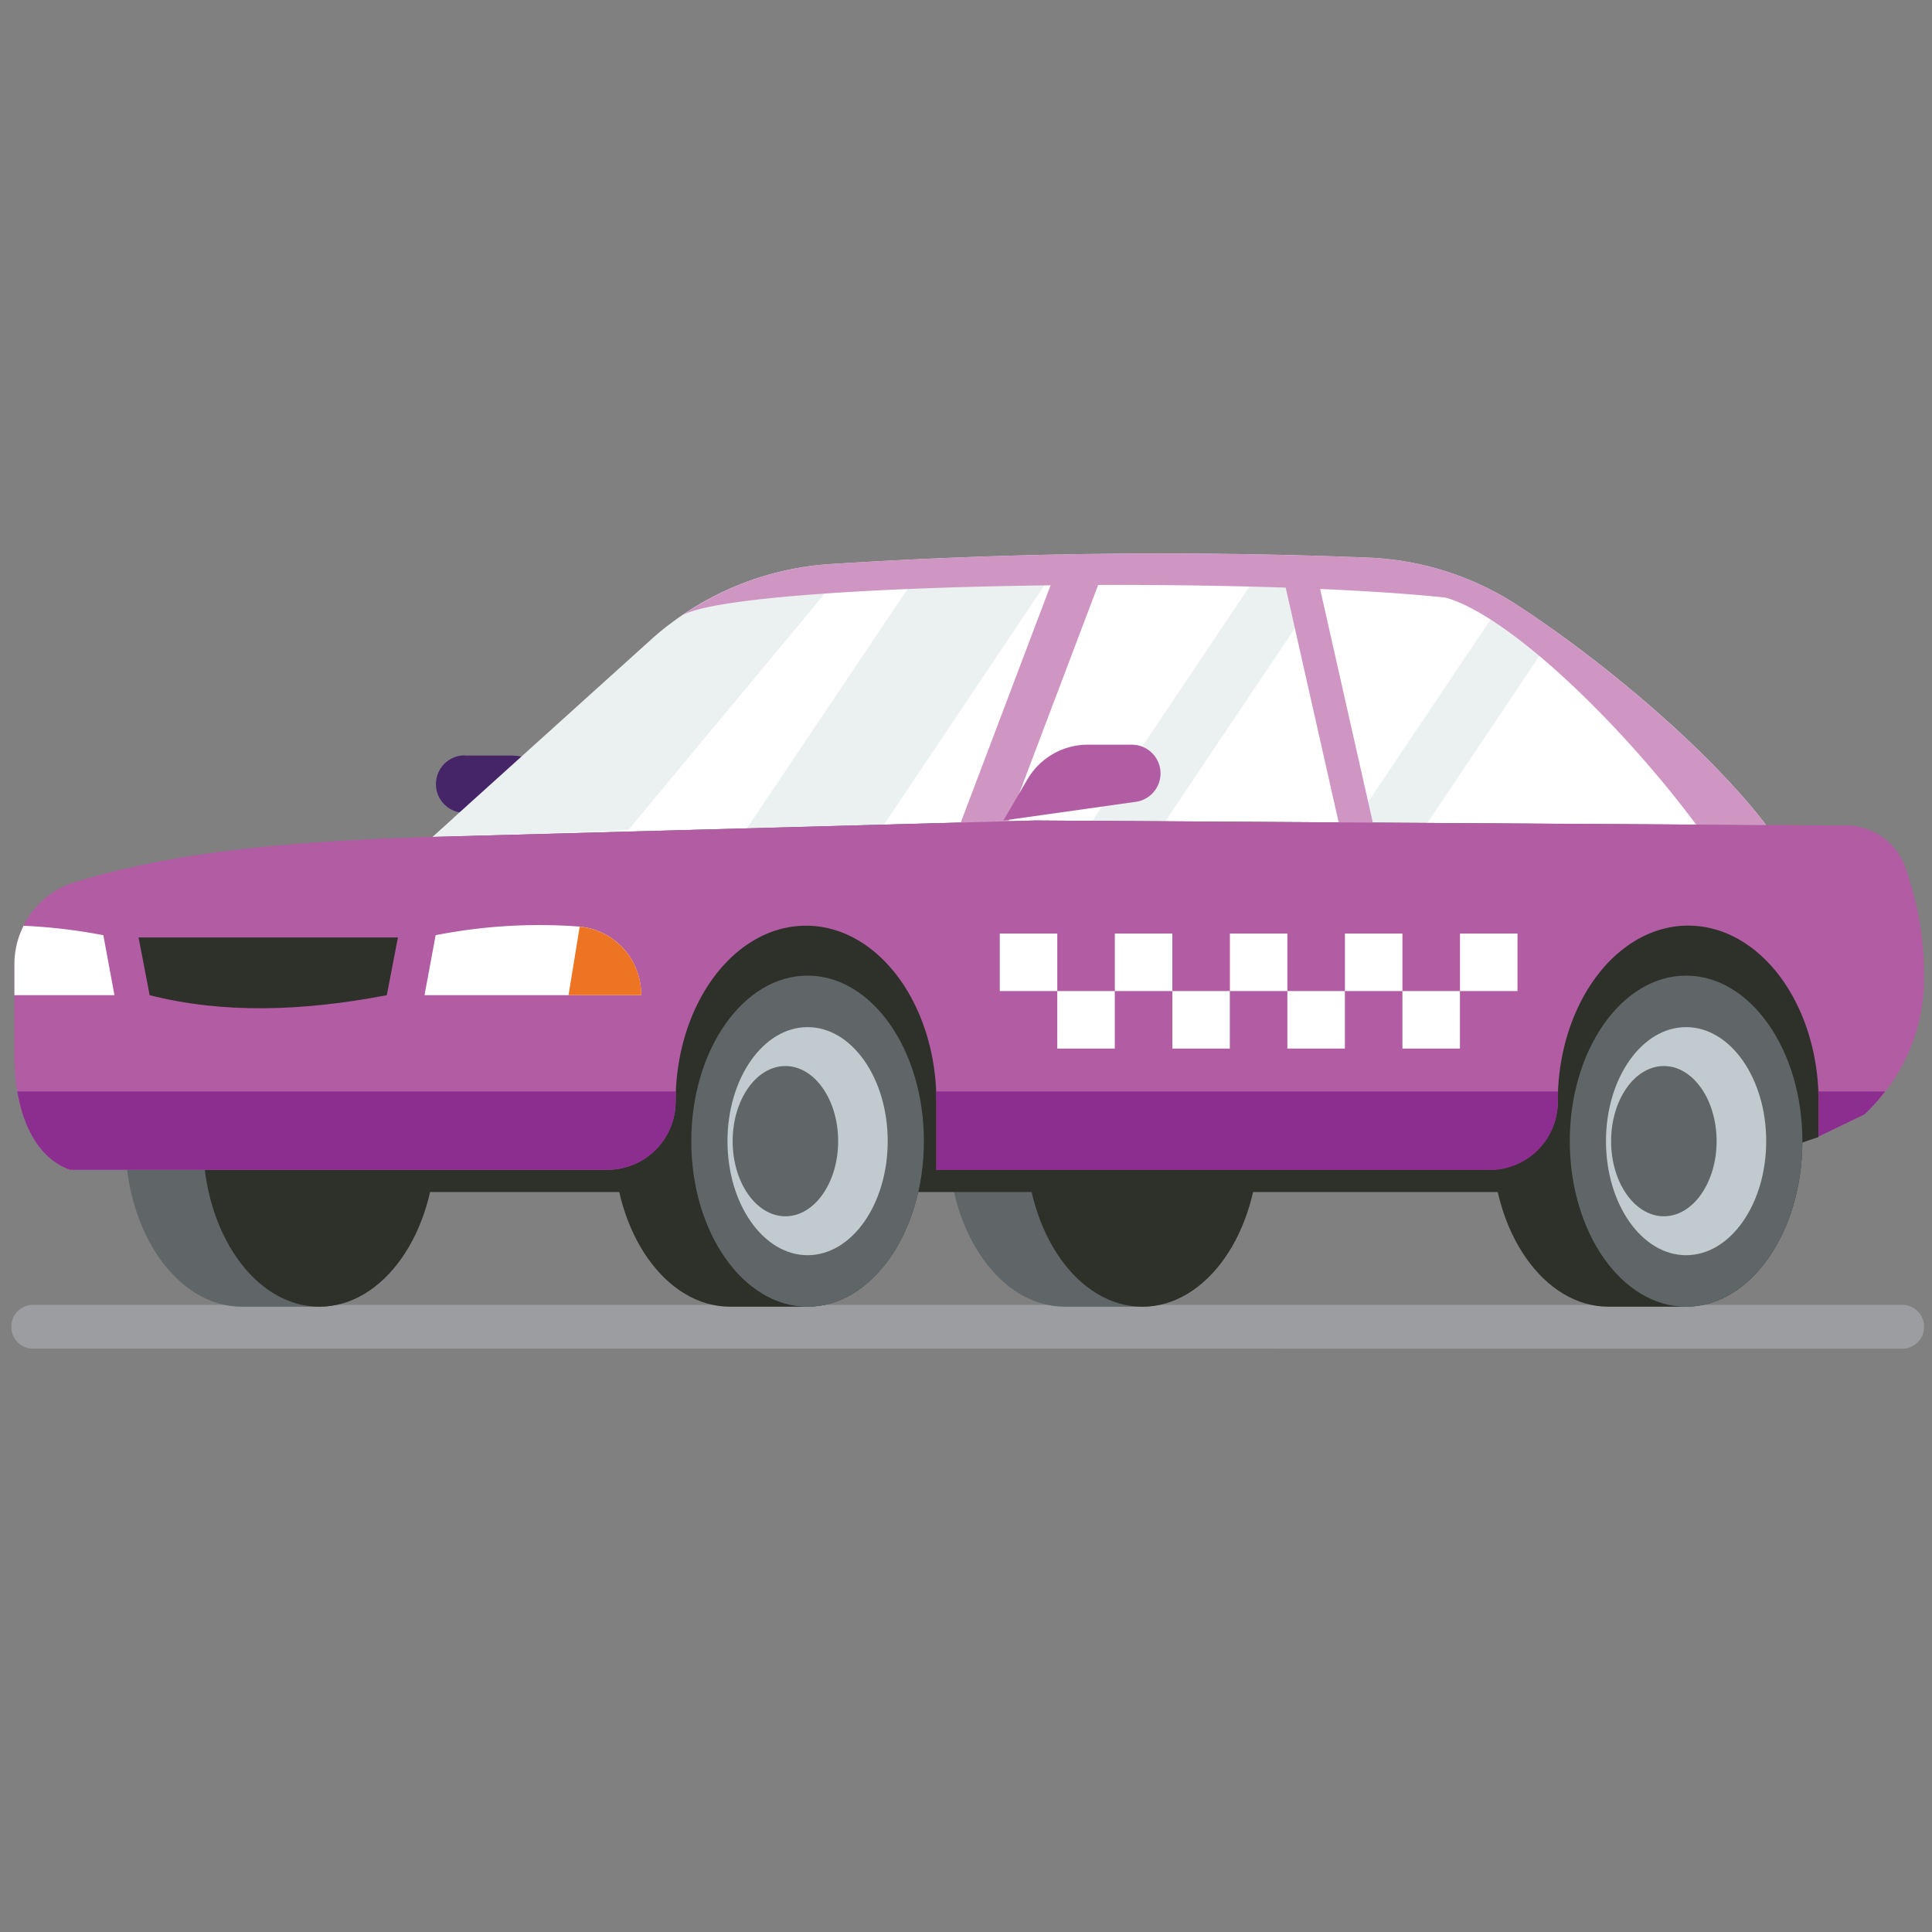 <svg id="Layer_1" data-name="Layer 1" xmlns="http://www.w3.org/2000/svg" xmlns:xlink="http://www.w3.org/1999/xlink" viewBox="0 0 512 512"><rect x="0" y="0" width="512" height="512" fill="#808080" stroke="none"/><defs><style>.cls-1{fill:none;}.cls-2{fill:#9c9da0;}.cls-3{fill:#2e3129;}.cls-4{fill:#606668;}.cls-5{fill:#c1cbcf;}.cls-6{fill:#b25ca3;}.cls-7{fill:#8c2d90;}.cls-8{fill:#452568;}.cls-9{fill:#fff;}.cls-10{fill:#cf96c3;}.cls-11{clip-path:url(#clip-path);}.cls-12,.cls-14{opacity:0.22;}.cls-13,.cls-14{fill:#a5bebd;}.cls-14{isolation:isolate;}.cls-15{fill:#ec7423;}</style><clipPath id="clip-path"><path class="cls-1" d="M219.47,149.51a1372.83,1372.83,0,0,1,143.59-1.72,78.06,78.06,0,0,1,39.28,12.73c24,15.71,51.5,39.4,65.72,58.15l-193.7-1.23L114.59,221.8l57.92-52.27A78.32,78.32,0,0,1,219.47,149.51Z"/></clipPath></defs><title>Artboard 1</title><g id="Group_10336" data-name="Group 10336"><g id="Group_10283" data-name="Group 10283"><path id="Path_8634" data-name="Path 8634" class="cls-2" d="M3,351.6a5.77,5.77,0,0,0,5.73,5.81H504.16a5.77,5.77,0,0,0,5.74-5.8h0a5.78,5.78,0,0,0-5.74-5.82H8.73A5.77,5.77,0,0,0,3,351.59H3Z"/></g></g><g id="Group_10372" data-name="Group 10372"><g id="Group_10361" data-name="Group 10361"><path id="Path_9377" data-name="Path 9377" class="cls-3" d="M254.06,183.3h-26.8l-10.82,33.87h37.62Z"/><path id="Path_9378" data-name="Path 9378" class="cls-3" d="M334.36,183.3H307.55l-10.82,33.87h37.63Z"/></g><g id="Group_10362" data-name="Group 10362"><path id="Path_9379" data-name="Path 9379" class="cls-4" d="M64.05,258.56H84.63c17,0,30.82,19.64,30.82,43.86s-13.8,43.87-30.82,43.87H64.05c-17,0-30.82-19.64-30.82-43.87S47,258.56,64.05,258.56Z"/><ellipse id="Ellipse_749" data-name="Ellipse 749" class="cls-3" cx="84.63" cy="302.42" rx="30.82" ry="43.87"/></g><g id="Group_10363" data-name="Group 10363"><path id="Path_9380" data-name="Path 9380" class="cls-4" d="M282.15,258.56h20.58c17,0,30.82,19.64,30.82,43.86s-13.8,43.87-30.82,43.87H282.15c-17,0-30.82-19.64-30.82-43.87S265.14,258.56,282.15,258.56Z"/><ellipse id="Ellipse_750" data-name="Ellipse 750" class="cls-3" cx="302.73" cy="302.42" rx="30.82" ry="43.87"/></g><path id="Path_9381" data-name="Path 9381" class="cls-3" d="M481.93,239.2H66.56v76.7H439.29l42.64-14.58Z"/><g id="Group_10364" data-name="Group 10364"><path id="Path_9382" data-name="Path 9382" class="cls-3" d="M193.44,258.56H214c17,0,30.82,19.64,30.82,43.86S231,346.29,214,346.29H193.44c-17,0-30.82-19.64-30.82-43.87S176.42,258.56,193.44,258.56Z"/><ellipse id="Ellipse_751" data-name="Ellipse 751" class="cls-4" cx="214.02" cy="302.42" rx="30.82" ry="43.87"/><ellipse id="Ellipse_752" data-name="Ellipse 752" class="cls-5" cx="214.02" cy="302.42" rx="21.23" ry="30.22"/><ellipse id="Ellipse_753" data-name="Ellipse 753" class="cls-4" cx="208.14" cy="302.42" rx="13.98" ry="19.91"/></g><g id="Group_10365" data-name="Group 10365"><path id="Path_9383" data-name="Path 9383" class="cls-3" d="M426.24,258.56h20.59c17,0,30.81,19.64,30.81,43.86s-13.79,43.87-30.81,43.87H426.24c-17,0-30.81-19.64-30.81-43.87S409.22,258.56,426.24,258.56Z"/><ellipse id="Ellipse_754" data-name="Ellipse 754" class="cls-4" cx="446.83" cy="302.42" rx="30.82" ry="43.87"/><ellipse id="Ellipse_755" data-name="Ellipse 755" class="cls-5" cx="446.83" cy="302.42" rx="21.23" ry="30.22"/><ellipse id="Ellipse_756" data-name="Ellipse 756" class="cls-4" cx="440.94" cy="302.42" rx="13.98" ry="19.91"/></g><path id="Path_9384" data-name="Path 9384" class="cls-6" d="M114.59,221.8l159.77-4.36,193.7,1.21,21.13.13a16.92,16.92,0,0,1,15.94,11.66,84.8,84.8,0,0,1,4.71,31,49,49,0,0,1-15.72,33.84l-12.18,5.89v-9.3c0-25.72-15.47-46.57-34.55-46.57s-34.56,20.85-34.56,46.57h0A18.13,18.13,0,0,1,394.7,310H248.15V291.89c0-25.72-15.46-46.57-34.55-46.57s-34.55,20.85-34.55,46.57h0A18.13,18.13,0,0,1,160.92,310H18.53c-11.59-4.23-14.71-19.3-14.71-29.65V255.43a22.62,22.62,0,0,1,16.1-21.65C46.43,225.77,75.94,223,114.59,221.8Z"/><path id="Path_9385" data-name="Path 9385" class="cls-7" d="M499.56,289.25a50.49,50.49,0,0,1-5.45,6.06l-12.18,5.89v-9.31c0-.9-.06-1.76-.1-2.64Z"/><path id="Path_9386" data-name="Path 9386" class="cls-7" d="M412.92,289.25c0,.94-.1,1.86-.09,2.81a18,18,0,0,1-18.07,18H248.14V291.89c0-.9-.06-1.76-.09-2.64Z"/><path id="Path_9387" data-name="Path 9387" class="cls-7" d="M179.14,289.25c0,.94-.11,1.86-.1,2.8A18,18,0,0,1,161,310H18.53C10,306.91,6.06,297.91,4.59,289.25Z"/><path id="Path_9388" data-name="Path 9388" class="cls-8" d="M123.18,200.23h12a17.84,17.84,0,0,1,15.41,8.84l6.59,11.26-35.1-5a7.6,7.6,0,0,1-6.55-7.53h0a7.62,7.62,0,0,1,7.6-7.62Z"/><path id="Path_9389" data-name="Path 9389" class="cls-3" d="M120.23,216.71,331,211.3C315,190,302.75,176.45,291.2,167.7a37.34,37.34,0,0,0-21.81-7.61A536.36,536.36,0,0,0,177,165.77a78.16,78.16,0,0,1,42.42-16.26,1370.29,1370.29,0,0,1,143.6-1.71,77.79,77.79,0,0,1,39.18,12.66c3.49,2.29,7.05,4.76,10.64,7.34H329.22L359,203h95.28a167.58,167.58,0,0,1,13.81,15.71l-193.69-1.23L114.59,221.8Z"/><path id="Path_9390" data-name="Path 9390" class="cls-9" d="M219.47,149.51a1372.83,1372.83,0,0,1,143.59-1.72,78.06,78.06,0,0,1,39.28,12.73c24,15.71,51.5,39.4,65.72,58.15l-193.7-1.23L114.59,221.8l57.92-52.27A78.32,78.32,0,0,1,219.47,149.51Z"/><g id="Group_10366" data-name="Group 10366"><rect id="Rectangle_2152" data-name="Rectangle 2152" class="cls-10" x="235.94" y="181" width="73.44" height="11.76" transform="translate(1.34 375.71) rotate(-69.26)"/></g><g id="Group_10369" data-name="Group 10369"><g class="cls-11"><g id="Group_10368" data-name="Group 10368"><g id="Group_10367" data-name="Group 10367" class="cls-12"><path id="Path_9391" data-name="Path 9391" class="cls-13" d="M242.06,153.75h35.65l-46,68.58H196.05Z"/><path id="Path_9392" data-name="Path 9392" class="cls-13" d="M351.7,153.75l-46,68.58H286.26l46-68.58Z"/><path id="Path_9393" data-name="Path 9393" class="cls-13" d="M421.42,153.75l-46,68.58H356l46-68.58Z"/></g></g></g></g><path id="Path_9395" data-name="Path 9395" class="cls-14" d="M166.47,220l-51.88,1.82,57.92-52.27a78.27,78.27,0,0,1,47-20c1.91-.14,3.88-.24,5.82-.37Z"/><path id="Path_9396" data-name="Path 9396" class="cls-10" d="M383.11,158.38a25.79,25.79,0,0,1,19.23,2.14c24,15.72,51.5,39.4,65.72,58.15l-18.54-.11C429.32,191.43,399.77,163.05,383.11,158.38Z"/><path id="Path_9397" data-name="Path 9397" class="cls-10" d="M180.86,163.05a78,78,0,0,1,38.61-13.54,1372.83,1372.83,0,0,1,143.59-1.72,78.06,78.06,0,0,1,39.28,12.73c1.25.82,2.51,1.67,3.77,2.53C386.84,151.92,198.82,152.76,180.86,163.05Z"/><g id="Group_10370" data-name="Group 10370"><rect id="Rectangle_2153" data-name="Rectangle 2153" class="cls-10" x="348.31" y="150.99" width="8.82" height="75.72" transform="translate(-32.91 82.23) rotate(-12.71)"/></g><path id="Path_9398" data-name="Path 9398" class="cls-6" d="M300,197.35H288.3a18.52,18.52,0,0,0-16,9.16l-6.4,10.93,35.1-4.95a7.6,7.6,0,0,0,6.55-7.53h0a7.61,7.61,0,0,0-7.61-7.61Z"/><path id="Path_9399" data-name="Path 9399" class="cls-9" d="M115.45,247.84a141.74,141.74,0,0,1,37.68-2.32,18,18,0,0,1,16.77,17.86v.35H112.5Z"/><path id="Path_9400" data-name="Path 9400" class="cls-15" d="M153.62,245.58a18,18,0,0,1,16.3,17.8v.35H150.67Z"/><path id="Path_9401" data-name="Path 9401" class="cls-6" d="M8.74,241.47a23,23,0,0,1,11.4-7.76c26.46-8,55.91-10.7,94.45-11.92l159.77-4.35,193.7,1.21,21.11.13A16.75,16.75,0,0,1,505,230.13l0,.11c-128.31.38-267.24,4.78-337.83,11.22C105.45,243.67,34.88,245.58,8.74,241.47Z"/><path id="Path_9402" data-name="Path 9402" class="cls-9" d="M3.82,255.43a22.43,22.43,0,0,1,2.43-10.09,145.86,145.86,0,0,1,21.14,2.5l2.94,15.89H3.82Z"/><path id="Path_9403" data-name="Path 9403" class="cls-3" d="M102.51,263.73c-22.56,4.35-43.71,4.89-62.85,0l-2.94-15.29h68.73Z"/><g id="Group_10371" data-name="Group 10371"><rect id="Rectangle_2154" data-name="Rectangle 2154" class="cls-9" x="264.95" y="247.4" width="15.24" height="15.24"/><rect id="Rectangle_2155" data-name="Rectangle 2155" class="cls-9" x="280.19" y="262.64" width="15.24" height="15.24"/><rect id="Rectangle_2156" data-name="Rectangle 2156" class="cls-9" x="295.44" y="247.4" width="15.24" height="15.24"/><rect id="Rectangle_2157" data-name="Rectangle 2157" class="cls-9" x="310.68" y="262.64" width="15.24" height="15.24"/><rect id="Rectangle_2158" data-name="Rectangle 2158" class="cls-9" x="325.93" y="247.4" width="15.24" height="15.24"/><rect id="Rectangle_2159" data-name="Rectangle 2159" class="cls-9" x="341.17" y="262.64" width="15.24" height="15.24"/><rect id="Rectangle_2160" data-name="Rectangle 2160" class="cls-9" x="356.42" y="247.4" width="15.24" height="15.24"/><rect id="Rectangle_2161" data-name="Rectangle 2161" class="cls-9" x="371.66" y="262.64" width="15.24" height="15.24"/><rect id="Rectangle_2162" data-name="Rectangle 2162" class="cls-9" x="386.91" y="247.4" width="15.24" height="15.24"/></g></g></svg>